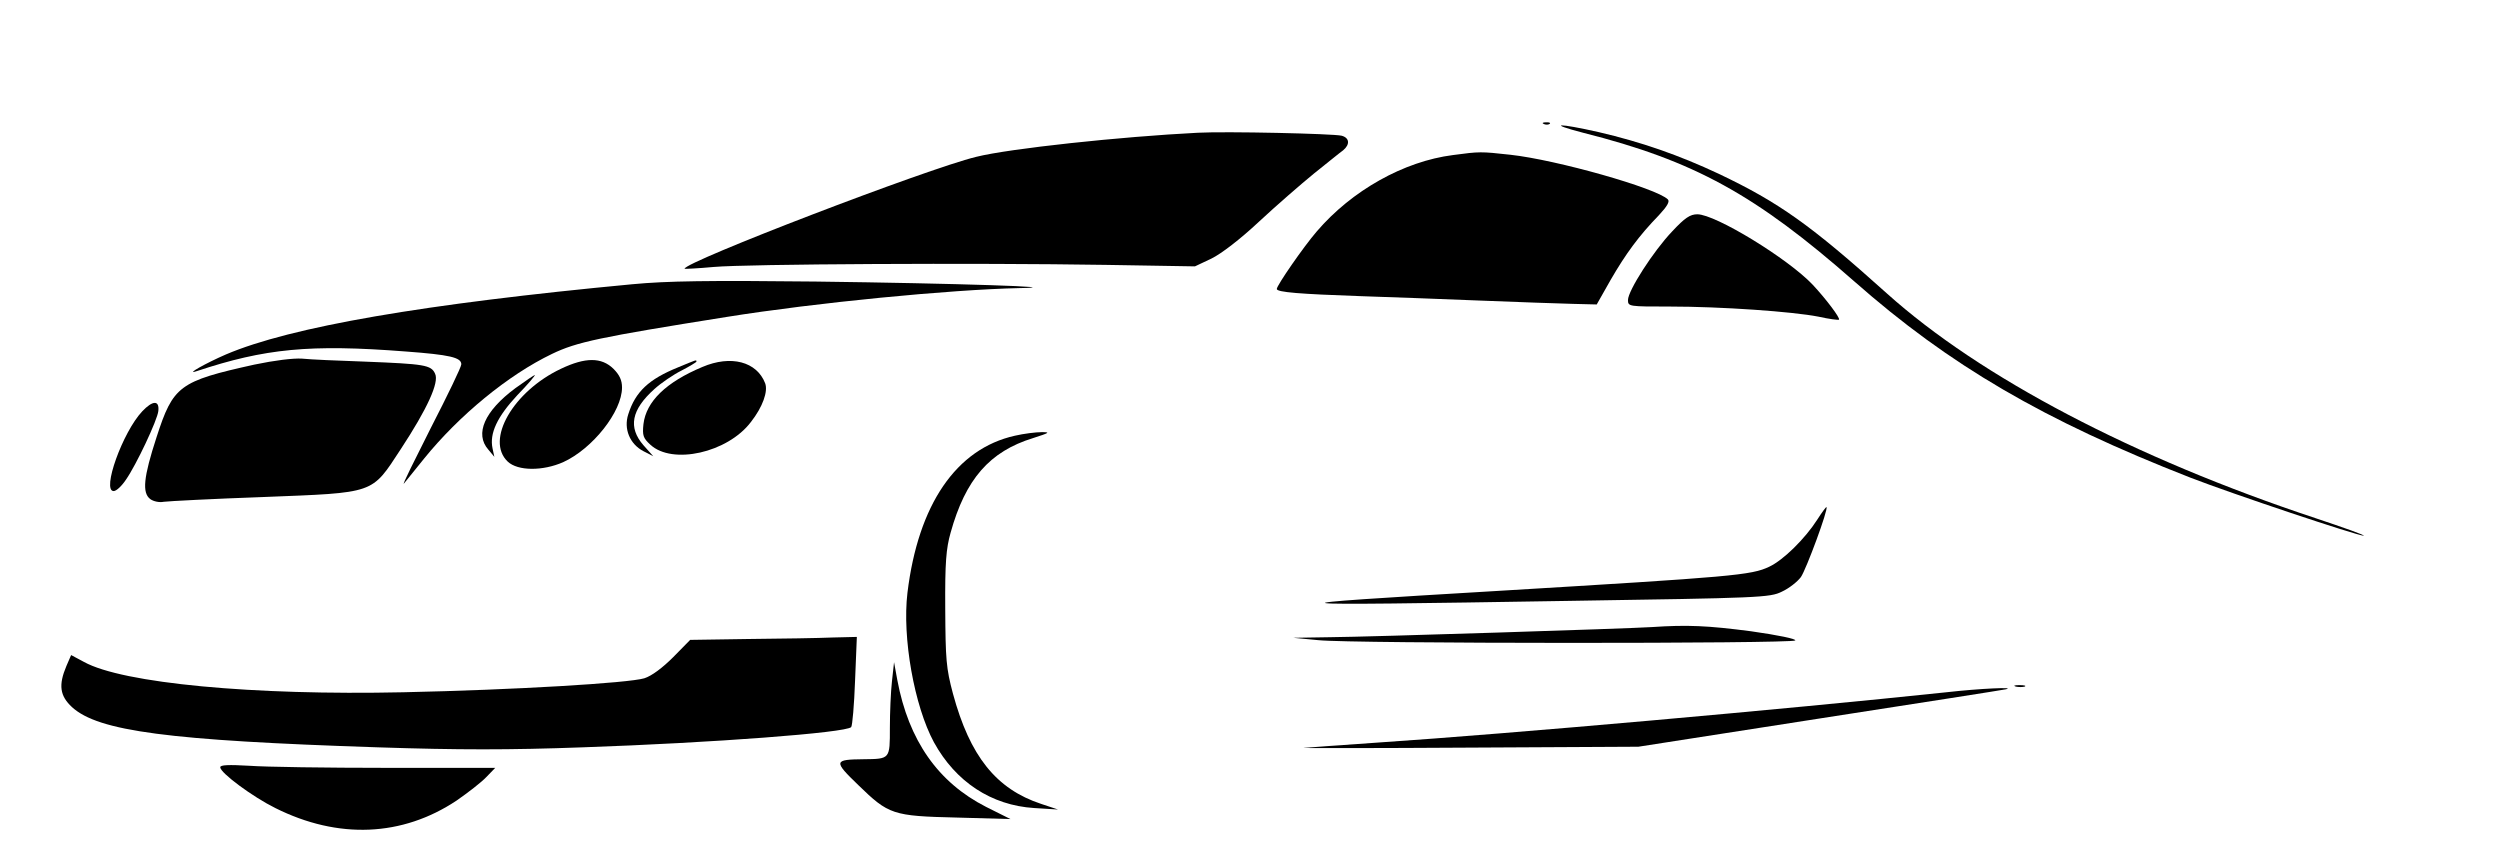 <?xml version="1.0" standalone="no"?>
<!DOCTYPE svg PUBLIC "-//W3C//DTD SVG 20010904//EN"
 "http://www.w3.org/TR/2001/REC-SVG-20010904/DTD/svg10.dtd">
<svg version="1.0" xmlns="http://www.w3.org/2000/svg"
 width="840pt" height="290pt" viewBox="0 0 840 290"
 preserveAspectRatio="xMidYMid meet">

<g transform="translate(0,290) scale(0.1,-0.1)"
fill="#000000" stroke="none">
<path d="M5188 2483 c7 -3 16 -2 19 1 4 3 -2 6 -13 5 -11 0 -14 -3 -6 -6z"/>
<path d="M5319 2454 c373 -94 580 -208 912 -500 319 -281 635 -466 1129 -659
142 -55 561 -195 582 -195 7 1 -66 27 -162 59 -609 202 -1126 473 -1440 755
-256 230 -363 306 -565 402 -134 63 -261 107 -403 140 -137 31 -176 30 -53 -2z"/>
<path d="M4025 2454 c-258 -13 -633 -53 -745 -81 -165 -40 -980 -353 -980
-376 0 -1 44 1 98 6 112 10 879 14 1317 7 l300 -5 55 26 c33 16 97 65 160 124
58 54 141 126 185 162 44 35 88 71 98 78 24 20 21 42 -5 49 -29 7 -388 15
-483 10z"/>
<path d="M4882 2379 c-165 -21 -340 -119 -458 -257 -44 -51 -134 -181 -134
-193 0 -11 79 -17 280 -24 96 -3 279 -10 405 -15 127 -5 266 -10 310 -11 l80
-2 47 83 c51 88 95 148 162 217 28 30 37 46 30 53 -38 38 -374 133 -529 150
-100 11 -103 11 -193 -1z"/>
<path d="M5619 2123 c-64 -67 -149 -200 -149 -231 0 -22 3 -22 139 -22 174 0
415 -17 501 -34 36 -8 67 -12 69 -10 5 5 -44 70 -88 117 -83 88 -327 237 -388
237 -24 0 -42 -12 -84 -57z"/>
<path d="M2125 1945 c-700 -66 -1148 -143 -1366 -236 -67 -29 -140 -70 -98
-56 229 76 380 91 702 66 148 -11 187 -20 187 -43 0 -9 -46 -104 -102 -213
-55 -109 -97 -193 -91 -188 5 6 35 43 67 83 118 146 283 282 431 353 83 40
159 56 586 124 299 48 752 92 984 97 180 3 -211 16 -685 22 -360 4 -499 2
-615 -9z"/>
<path d="M855 1675 c-253 -56 -273 -71 -329 -244 -44 -135 -49 -187 -21 -208
11 -8 31 -12 45 -9 14 2 165 10 335 16 378 15 362 9 461 160 90 137 130 225
116 254 -13 30 -36 33 -237 41 -88 3 -182 7 -210 10 -30 2 -93 -6 -160 -20z"/>
<path d="M1885 1661 c-161 -76 -255 -240 -179 -312 34 -32 118 -32 186 -2 99
45 198 170 198 251 0 24 -8 42 -29 63 -40 39 -94 39 -176 0z"/>
<path d="M2279 1666 c-99 -40 -144 -82 -168 -158 -16 -49 5 -100 51 -124 l33
-17 -33 37 c-52 60 -41 119 37 189 22 20 63 48 91 62 27 14 50 28 50 30 0 7 2
7 -61 -19z"/>
<path d="M2360 1667 c-122 -51 -189 -116 -198 -192 -4 -38 -1 -47 23 -69 74
-69 260 -27 338 76 40 51 58 103 48 130 -28 73 -115 96 -211 55z"/>
<path d="M1732 1596 c-104 -77 -138 -154 -91 -207 l20 -24 -6 28 c-11 51 16
107 83 179 36 37 62 68 59 68 -2 0 -32 -20 -65 -44z"/>
<path d="M478 1518 c-66 -70 -137 -268 -96 -268 9 0 27 17 41 38 35 50 106
201 109 231 4 37 -19 36 -54 -1z"/>
<path d="M3410 1436 c-197 -44 -325 -231 -361 -528 -18 -150 23 -380 89 -502
73 -133 193 -212 337 -221 l80 -5 -57 19 c-151 50 -239 160 -296 370 -23 86
-25 115 -26 286 -1 155 3 202 18 255 50 180 131 273 277 318 56 18 59 20 29
20 -19 0 -60 -5 -90 -12z"/>
<path d="M6106 1154 c-41 -64 -114 -136 -161 -158 -60 -29 -123 -34 -905 -81
-826 -49 -811 -51 230 -34 644 10 677 11 717 31 24 11 52 33 64 49 18 26 93
229 86 235 -1 2 -15 -17 -31 -42z"/>
<path d="M5550 793 c-76 -5 -950 -33 -1081 -34 l-124 -2 85 -8 c113 -12 1591
-12 1602 -1 5 5 -57 18 -149 31 -146 19 -213 22 -333 14z"/>
<path d="M2517 753 l-198 -3 -57 -58 c-36 -36 -72 -63 -97 -71 -53 -16 -435
-39 -810 -47 -503 -11 -943 30 -1073 102 l-43 23 -16 -37 c-27 -64 -22 -100
19 -138 89 -81 324 -112 1027 -135 273 -9 441 -9 689 0 435 15 885 49 902 68
4 5 10 74 13 156 l6 147 -82 -2 c-45 -2 -171 -4 -280 -5z"/>
<path d="M2997 611 c-4 -35 -7 -106 -7 -156 0 -106 1 -105 -88 -106 -101 -1
-102 -6 -18 -87 102 -99 115 -104 331 -109 l180 -5 -82 41 c-161 82 -260 223
-298 426 l-11 60 -7 -64z"/>
<path d="M6773 593 c9 -2 23 -2 30 0 6 3 -1 5 -18 5 -16 0 -22 -2 -12 -5z"/>
<path d="M6540 574 c-550 -58 -1462 -139 -1910 -169 -129 -9 -242 -17 -250
-18 -8 -1 242 -1 555 1 l570 3 610 95 c336 52 617 96 625 98 35 8 -85 3 -200
-10z"/>
<path d="M740 322 c0 -19 110 -100 185 -137 212 -106 427 -96 609 25 39 27 84
62 100 79 l30 31 -365 0 c-200 0 -408 3 -461 7 -70 4 -98 3 -98 -5z"/>
</g>
</svg>
